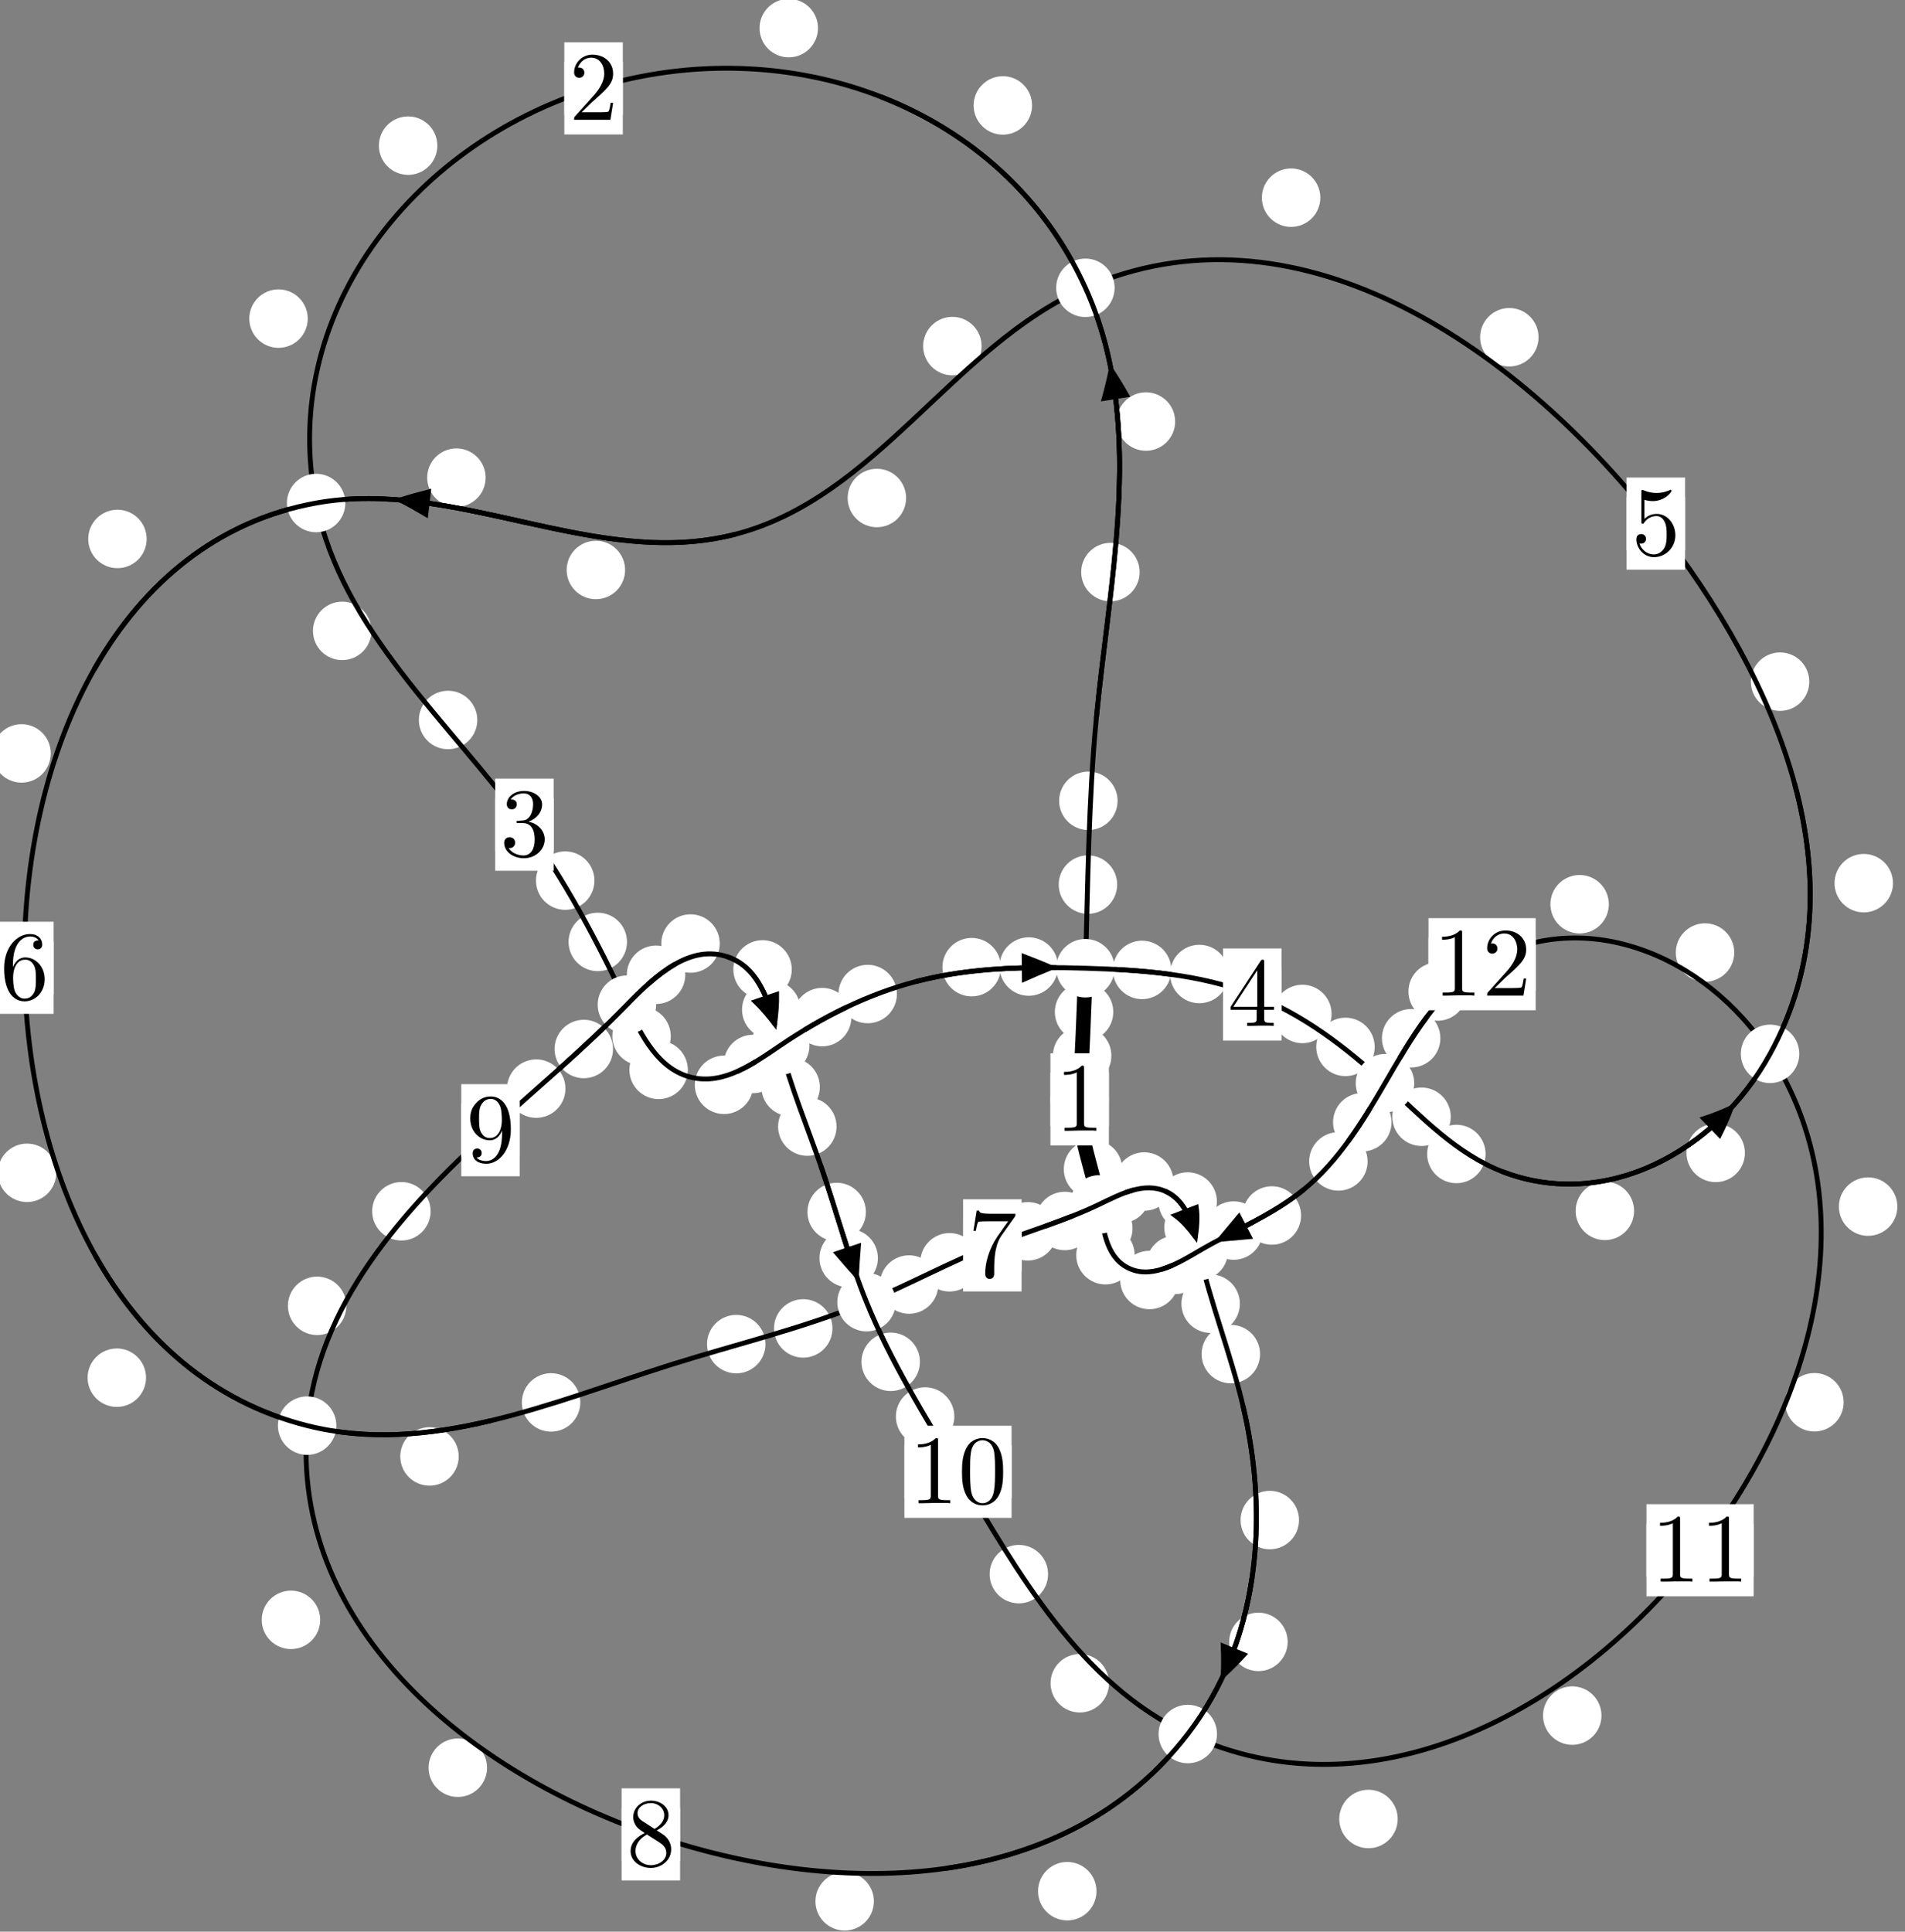 <?xml version="1.0"?>
<!-- Created by MetaPost 1.999 on 2021.07.06:0005 -->
<svg version="1.1" xmlns="http://www.w3.org/2000/svg" xmlns:xlink="http://www.w3.org/1999/xlink" width="194.818" height="197.511" viewBox="0 0 194.818 197.511">
<rect x="0" y="0" width="194.818" height="197.511" fill="#808080" stroke="none"/>
<!-- Original BoundingBox: -111.783188 -98.396805 83.034515 99.113968 -->
  <defs>
    <g transform="scale(0.01,0.01)" id="GLYPHcmr10_48">
      <path style="fill-rule: evenodd;" d="M460 -320C460 -400,455 -480,420 -554C374 -650,292 -666,250 -666C190 -666,117 -640,76 -547C44 -478,39 -400,39 -320C39 -245,43 -155,84 -79C127 2,200 22,249 22C303 22,379 1,423 -94C455 -163,460 -241,460 -320M249 -0C210 -0,151 -25,133 -121C122 -181,122 -273,122 -332C122 -396,122 -462,130 -516C149 -635,224 -644,249 -644C282 -644,348 -626,367 -527C377 -471,377 -395,377 -332C377 -257,377 -189,366 -125C351 -30,294 -0,249 -0"></path>
    </g>
    <g transform="scale(0.01,0.01)" id="GLYPHcmr10_49">
      <path style="fill-rule: evenodd;" d="M294 -640C294 -664,294 -666,271 -666C209 -602,121 -602,89 -602L89 -571C109 -571,168 -571,220 -597L220 -79C220 -43,217 -31,127 -31L95 -31L95 -0L257 -0L130 -3L217 -3L257 -3L297 -3L384 -3L419 -0L419 -31L387 -31C297 -31,294 -42,294 -79"></path>
    </g>
    <g transform="scale(0.01,0.01)" id="GLYPHcmr10_50">
      <path style="fill-rule: evenodd;" d="M127 -77L233 -180C389 -318,449 -372,449 -472C449 -586,359 -666,237 -666C124 -666,50 -574,50 -485C50 -429,100 -429,103 -429C120 -429,155 -441,155 -482C155 -508,137 -534,102 -534C94 -534,92 -534,89 -533C112 -598,166 -635,224 -635C315 -635,358 -554,358 -472C358 -392,308 -313,253 -251L61 -37C50 -26,50 -24,50 -0L421 -0L449 -174L424 -174C419 -144,412 -100,402 -85C395 -77,329 -77,307 -77"></path>
    </g>
    <g transform="scale(0.01,0.01)" id="GLYPHcmr10_51">
      <path style="fill-rule: evenodd;" d="M290 -352C372 -379,430 -449,430 -528C430 -610,342 -666,246 -666C145 -666,69 -606,69 -530C69 -497,91 -478,120 -478C151 -478,171 -500,171 -529C171 -579,124 -579,109 -579C140 -628,206 -641,242 -641C283 -641,338 -619,338 -529C338 -517,336 -459,310 -415C280 -367,246 -364,221 -363C213 -362,189 -360,182 -360C174 -359,167 -358,167 -348C167 -337,174 -337,191 -337L235 -337C317 -337,354 -269,354 -171C354 -35,285 -6,241 -6C198 -6,123 -23,88 -82C123 -77,154 -99,154 -137C154 -173,127 -193,98 -193C74 -193,42 -179,42 -135C42 -44,135 22,244 22C366 22,457 -69,457 -171C457 -253,394 -331,290 -352"></path>
    </g>
    <g transform="scale(0.01,0.01)" id="GLYPHcmr10_52">
      <path style="fill-rule: evenodd;" d="M294 -165L294 -78C294 -42,292 -31,218 -31L197 -31L197 -0L332 -0L238 -3L290 -3L332 -3L374 -3L427 -3L468 -0L468 -31L447 -31C373 -31,371 -42,371 -78L371 -165L471 -165L471 -196L371 -196L371 -651C371 -671,371 -677,355 -677C346 -677,343 -677,335 -665L28 -196L28 -165M300 -196L56 -196L300 -569"></path>
    </g>
    <g transform="scale(0.01,0.01)" id="GLYPHcmr10_53">
      <path style="fill-rule: evenodd;" d="M449 -201C449 -320,367 -420,259 -420C211 -420,168 -404,132 -369L132 -564C152 -558,185 -551,217 -551C340 -551,410 -642,410 -655C410 -661,407 -666,400 -666C399 -666,397 -666,392 -663C372 -654,323 -634,256 -634C216 -634,170 -641,123 -662C115 -665,113 -665,111 -665C101 -665,101 -657,101 -641L101 -345C101 -327,101 -319,115 -319C122 -319,124 -322,128 -328C139 -344,176 -398,257 -398C309 -398,334 -352,342 -334C358 -297,360 -258,360 -208C360 -173,360 -113,336 -71C312 -32,275 -6,229 -6C156 -6,99 -59,82 -118C85 -117,88 -116,99 -116C132 -116,149 -141,149 -165C149 -189,132 -214,99 -214C85 -214,50 -207,50 -161C50 -75,119 22,231 22C347 22,449 -74,449 -201"></path>
    </g>
    <g transform="scale(0.01,0.01)" id="GLYPHcmr10_54">
      <path style="fill-rule: evenodd;" d="M132 -328L132 -352C132 -605,256 -641,307 -641C331 -641,373 -635,395 -601C380 -601,340 -601,340 -556C340 -525,364 -510,386 -510C402 -510,432 -519,432 -558C432 -618,388 -666,305 -666C177 -666,42 -537,42 -316C42 -49,158 22,251 22C362 22,457 -72,457 -204C457 -331,368 -427,257 -427C189 -427,152 -376,132 -328M251 -6C188 -6,158 -66,152 -81C134 -128,134 -208,134 -226C134 -304,166 -404,256 -404C272 -404,318 -404,349 -342C367 -305,367 -254,367 -205C367 -157,367 -107,350 -71C320 -11,274 -6,251 -6"></path>
    </g>
    <g transform="scale(0.01,0.01)" id="GLYPHcmr10_55">
      <path style="fill-rule: evenodd;" d="M476 -609C485 -621,485 -623,485 -644L242 -644C120 -644,118 -657,114 -676L89 -676L56 -470L81 -470C84 -486,93 -549,106 -561C113 -567,191 -567,204 -567L411 -567C400 -551,321 -442,299 -409C209 -274,176 -135,176 -33C176 -23,176 22,222 22C268 22,268 -23,268 -33L268 -84C268 -139,271 -194,279 -248C283 -271,297 -357,341 -419"></path>
    </g>
    <g transform="scale(0.01,0.01)" id="GLYPHcmr10_56">
      <path style="fill-rule: evenodd;" d="M163 -457C117 -487,113 -521,113 -538C113 -599,178 -641,249 -641C322 -641,386 -589,386 -517C386 -460,347 -412,287 -377M309 -362C381 -399,430 -451,430 -517C430 -609,341 -666,250 -666C150 -666,69 -592,69 -499C69 -481,71 -436,113 -389C124 -377,161 -352,186 -335C128 -306,42 -250,42 -151C42 -45,144 22,249 22C362 22,457 -61,457 -168C457 -204,446 -249,408 -291C389 -312,373 -322,309 -362M209 -320L332 -242C360 -223,407 -193,407 -132C407 -58,332 -6,250 -6C164 -6,92 -68,92 -151C92 -209,124 -273,209 -320"></path>
    </g>
    <g transform="scale(0.01,0.01)" id="GLYPHcmr10_57">
      <path style="fill-rule: evenodd;" d="M367 -318L367 -286C367 -52,263 -6,205 -6C188 -6,134 -8,107 -42C151 -42,159 -71,159 -88C159 -119,135 -134,113 -134C97 -134,67 -125,67 -86C67 -19,121 22,206 22C335 22,457 -114,457 -329C457 -598,342 -666,253 -666C198 -666,149 -648,106 -603C65 -558,42 -516,42 -441C42 -316,130 -218,242 -218C303 -218,344 -260,367 -318M243 -241C227 -241,181 -241,150 -304C132 -341,132 -391,132 -440C132 -494,132 -541,153 -578C180 -628,218 -641,253 -641C299 -641,332 -607,349 -562C361 -530,365 -467,365 -421C365 -338,331 -241,243 -241"></path>
    </g>
  </defs>
  <path d="M113.657 107.943C113.657 107.15,113.342 106.39,112.782 105.83C112.221 105.269,111.461 104.954,110.669 104.954C109.876 104.954,109.116 105.269,108.555 105.83C107.995 106.39,107.68 107.15,107.68 107.943C107.68 108.736,107.995 109.496,108.555 110.056C109.116 110.617,109.876 110.932,110.669 110.932C111.461 110.932,112.221 110.617,112.782 110.056C113.342 109.496,113.657 108.736,113.657 107.943Z" style="fill: rgb(100%,100%,100%);stroke: none;"></path>
  <path d="M113.402 112.41C113.402 111.618,113.087 110.858,112.527 110.297C111.966 109.737,111.206 109.422,110.414 109.422C109.621 109.422,108.861 109.737,108.3 110.297C107.74 110.858,107.425 111.618,107.425 112.41C107.425 113.203,107.74 113.963,108.3 114.524C108.861 115.084,109.621 115.399,110.414 115.399C111.206 115.399,111.966 115.084,112.527 114.524C113.087 113.963,113.402 113.203,113.402 112.41Z" style="fill: rgb(100%,100%,100%);stroke: none;"></path>
  <path d="M114.249 90.448C114.249 89.656,113.934 88.895,113.373 88.335C112.813 87.774,112.053 87.459,111.26 87.459C110.467 87.459,109.707 87.774,109.147 88.335C108.586 88.895,108.271 89.656,108.271 90.448C108.271 91.241,108.586 92.001,109.147 92.562C109.707 93.122,110.467 93.437,111.26 93.437C112.053 93.437,112.813 93.122,113.373 92.562C113.934 92.001,114.249 91.241,114.249 90.448Z" style="fill: rgb(100%,100%,100%);stroke: none;"></path>
  <path d="M113.853 103.473C113.853 102.68,113.538 101.92,112.977 101.359C112.417 100.799,111.657 100.484,110.864 100.484C110.071 100.484,109.311 100.799,108.751 101.359C108.19 101.92,107.875 102.68,107.875 103.473C107.875 104.265,108.19 105.025,108.751 105.586C109.311 106.146,110.071 106.461,110.864 106.461C111.657 106.461,112.417 106.146,112.977 105.586C113.538 105.025,113.853 104.265,113.853 103.473Z" style="fill: rgb(100%,100%,100%);stroke: none;"></path>
  <path d="M116.547 58.497C116.547 57.704,116.232 56.944,115.671 56.384C115.111 55.823,114.351 55.508,113.558 55.508C112.765 55.508,112.005 55.823,111.445 56.384C110.884 56.944,110.569 57.704,110.569 58.497C110.569 59.29,110.884 60.05,111.445 60.61C112.005 61.171,112.765 61.486,113.558 61.486C114.351 61.486,115.111 61.171,115.671 60.61C116.232 60.05,116.547 59.29,116.547 58.497Z" style="fill: rgb(100%,100%,100%);stroke: none;"></path>
  <path d="M114.292 81.882C114.292 81.09,113.977 80.329,113.416 79.769C112.856 79.209,112.096 78.894,111.303 78.894C110.51 78.894,109.75 79.209,109.19 79.769C108.629 80.329,108.314 81.09,108.314 81.882C108.314 82.675,108.629 83.435,109.19 83.996C109.75 84.556,110.51 84.871,111.303 84.871C112.096 84.871,112.856 84.556,113.416 83.996C113.977 83.435,114.292 82.675,114.292 81.882Z" style="fill: rgb(100%,100%,100%);stroke: none;"></path>
  <path d="M105.547 10.781C105.547 9.988,105.232 9.228,104.671 8.668C104.111 8.107,103.351 7.792,102.558 7.792C101.765 7.792,101.005 8.107,100.445 8.668C99.884 9.228,99.569 9.988,99.569 10.781C99.569 11.574,99.884 12.334,100.445 12.894C101.005 13.455,101.765 13.77,102.558 13.77C103.351 13.77,104.111 13.455,104.671 12.894C105.232 12.334,105.547 11.574,105.547 10.781Z" style="fill: rgb(100%,100%,100%);stroke: none;"></path>
  <path d="M120.179 43.101C120.179 42.309,119.864 41.549,119.304 40.988C118.743 40.428,117.983 40.113,117.19 40.113C116.398 40.113,115.638 40.428,115.077 40.988C114.517 41.549,114.202 42.309,114.202 43.101C114.202 43.894,114.517 44.654,115.077 45.215C115.638 45.775,116.398 46.09,117.19 46.09C117.983 46.09,118.743 45.775,119.304 45.215C119.864 44.654,120.179 43.894,120.179 43.101Z" style="fill: rgb(100%,100%,100%);stroke: none;"></path>
  <path d="M44.726 14.892C44.726 14.1,44.411 13.339,43.851 12.779C43.291 12.219,42.53 11.904,41.738 11.904C40.945 11.904,40.185 12.219,39.624 12.779C39.064 13.339,38.749 14.1,38.749 14.892C38.749 15.685,39.064 16.445,39.624 17.006C40.185 17.566,40.945 17.881,41.738 17.881C42.53 17.881,43.291 17.566,43.851 17.006C44.411 16.445,44.726 15.685,44.726 14.892Z" style="fill: rgb(100%,100%,100%);stroke: none;"></path>
  <path d="M83.653 2.875C83.653 2.082,83.338 1.322,82.777 0.761C82.217 0.201,81.457 -0.114,80.664 -0.114C79.871 -0.114,79.111 0.201,78.551 0.761C77.99 1.322,77.675 2.082,77.675 2.875C77.675 3.667,77.99 4.428,78.551 4.988C79.111 5.549,79.871 5.864,80.664 5.864C81.457 5.864,82.217 5.549,82.777 4.988C83.338 4.428,83.653 3.667,83.653 2.875Z" style="fill: rgb(100%,100%,100%);stroke: none;"></path>
  <path d="M37.984 64.507C37.984 63.715,37.669 62.955,37.109 62.394C36.548 61.834,35.788 61.519,34.995 61.519C34.203 61.519,33.442 61.834,32.882 62.394C32.321 62.955,32.006 63.715,32.006 64.507C32.006 65.3,32.321 66.06,32.882 66.621C33.442 67.181,34.203 67.496,34.995 67.496C35.788 67.496,36.548 67.181,37.109 66.621C37.669 66.06,37.984 65.3,37.984 64.507Z" style="fill: rgb(100%,100%,100%);stroke: none;"></path>
  <path d="M31.471 32.578C31.471 31.785,31.156 31.025,30.596 30.465C30.035 29.904,29.275 29.589,28.483 29.589C27.69 29.589,26.93 29.904,26.369 30.465C25.809 31.025,25.494 31.785,25.494 32.578C25.494 33.371,25.809 34.131,26.369 34.691C26.93 35.252,27.69 35.567,28.483 35.567C29.275 35.567,30.035 35.252,30.596 34.691C31.156 34.131,31.471 33.371,31.471 32.578Z" style="fill: rgb(100%,100%,100%);stroke: none;"></path>
  <path d="M60.791 90.042C60.791 89.249,60.476 88.489,59.916 87.929C59.355 87.368,58.595 87.053,57.803 87.053C57.01 87.053,56.25 87.368,55.689 87.929C55.129 88.489,54.814 89.249,54.814 90.042C54.814 90.835,55.129 91.595,55.689 92.155C56.25 92.716,57.01 93.031,57.803 93.031C58.595 93.031,59.355 92.716,59.916 92.155C60.476 91.595,60.791 90.835,60.791 90.042Z" style="fill: rgb(100%,100%,100%);stroke: none;"></path>
  <path d="M48.811 73.618C48.811 72.826,48.496 72.066,47.936 71.505C47.375 70.945,46.615 70.63,45.822 70.63C45.03 70.63,44.27 70.945,43.709 71.505C43.149 72.066,42.834 72.826,42.834 73.618C42.834 74.411,43.149 75.171,43.709 75.732C44.27 76.292,45.03 76.607,45.822 76.607C46.615 76.607,47.375 76.292,47.936 75.732C48.496 75.171,48.811 74.411,48.811 73.618Z" style="fill: rgb(100%,100%,100%);stroke: none;"></path>
  <path d="M68.598 105.949C68.598 105.157,68.283 104.396,67.723 103.836C67.162 103.275,66.402 102.96,65.609 102.96C64.817 102.96,64.057 103.275,63.496 103.836C62.936 104.396,62.621 105.157,62.621 105.949C62.621 106.742,62.936 107.502,63.496 108.063C64.057 108.623,64.817 108.938,65.609 108.938C66.402 108.938,67.162 108.623,67.723 108.063C68.283 107.502,68.598 106.742,68.598 105.949Z" style="fill: rgb(100%,100%,100%);stroke: none;"></path>
  <path d="M64.122 96.31C64.122 95.518,63.807 94.757,63.247 94.197C62.686 93.637,61.926 93.322,61.133 93.322C60.341 93.322,59.581 93.637,59.02 94.197C58.46 94.757,58.145 95.518,58.145 96.31C58.145 97.103,58.46 97.863,59.02 98.424C59.581 98.984,60.341 99.299,61.133 99.299C61.926 99.299,62.686 98.984,63.247 98.424C63.807 97.863,64.122 97.103,64.122 96.31Z" style="fill: rgb(100%,100%,100%);stroke: none;"></path>
  <path d="M77.032 110.922C77.032 110.129,76.717 109.369,76.157 108.809C75.596 108.248,74.836 107.933,74.043 107.933C73.251 107.933,72.49 108.248,71.93 108.809C71.369 109.369,71.055 110.129,71.055 110.922C71.055 111.715,71.369 112.475,71.93 113.035C72.49 113.596,73.251 113.911,74.043 113.911C74.836 113.911,75.596 113.596,76.157 113.035C76.717 112.475,77.032 111.715,77.032 110.922Z" style="fill: rgb(100%,100%,100%);stroke: none;"></path>
  <path d="M70.344 109.393C70.344 108.6,70.029 107.84,69.468 107.279C68.908 106.719,68.148 106.404,67.355 106.404C66.562 106.404,65.802 106.719,65.242 107.279C64.681 107.84,64.366 108.6,64.366 109.393C64.366 110.185,64.681 110.945,65.242 111.506C65.802 112.066,66.562 112.381,67.355 112.381C68.148 112.381,68.908 112.066,69.468 111.506C70.029 110.945,70.344 110.185,70.344 109.393Z" style="fill: rgb(100%,100%,100%);stroke: none;"></path>
  <path d="M87.068 103.999C87.068 103.206,86.753 102.446,86.193 101.886C85.632 101.325,84.872 101.01,84.08 101.01C83.287 101.01,82.527 101.325,81.966 101.886C81.406 102.446,81.091 103.206,81.091 103.999C81.091 104.792,81.406 105.552,81.966 106.112C82.527 106.673,83.287 106.988,84.08 106.988C84.872 106.988,85.632 106.673,86.193 106.112C86.753 105.552,87.068 104.792,87.068 103.999Z" style="fill: rgb(100%,100%,100%);stroke: none;"></path>
  <path d="M79.997 108.791C79.997 107.998,79.682 107.238,79.122 106.677C78.561 106.117,77.801 105.802,77.008 105.802C76.216 105.802,75.455 106.117,74.895 106.677C74.335 107.238,74.02 107.998,74.02 108.791C74.02 109.583,74.335 110.343,74.895 110.904C75.455 111.464,76.216 111.779,77.008 111.779C77.801 111.779,78.561 111.464,79.122 110.904C79.682 110.343,79.997 109.583,79.997 108.791Z" style="fill: rgb(100%,100%,100%);stroke: none;"></path>
  <path d="M102.357 98.891C102.357 98.098,102.042 97.338,101.481 96.777C100.921 96.217,100.16 95.902,99.368 95.902C98.575 95.902,97.815 96.217,97.254 96.777C96.694 97.338,96.379 98.098,96.379 98.891C96.379 99.683,96.694 100.443,97.254 101.004C97.815 101.564,98.575 101.879,99.368 101.879C100.16 101.879,100.921 101.564,101.481 101.004C102.042 100.443,102.357 99.683,102.357 98.891Z" style="fill: rgb(100%,100%,100%);stroke: none;"></path>
  <path d="M91.725 101.639C91.725 100.846,91.41 100.086,90.85 99.525C90.289 98.965,89.529 98.65,88.736 98.65C87.943 98.65,87.183 98.965,86.623 99.525C86.062 100.086,85.747 100.846,85.747 101.639C85.747 102.431,86.062 103.191,86.623 103.752C87.183 104.312,87.943 104.627,88.736 104.627C89.529 104.627,90.289 104.312,90.85 103.752C91.41 103.191,91.725 102.431,91.725 101.639Z" style="fill: rgb(100%,100%,100%);stroke: none;"></path>
  <path d="M119.786 99.173C119.786 98.38,119.471 97.62,118.911 97.059C118.35 96.499,117.59 96.184,116.797 96.184C116.005 96.184,115.244 96.499,114.684 97.059C114.123 97.62,113.809 98.38,113.809 99.173C113.809 99.965,114.123 100.726,114.684 101.286C115.244 101.847,116.005 102.161,116.797 102.161C117.59 102.161,118.35 101.847,118.911 101.286C119.471 100.726,119.786 99.965,119.786 99.173Z" style="fill: rgb(100%,100%,100%);stroke: none;"></path>
  <path d="M108.197 98.827C108.197 98.035,107.882 97.275,107.321 96.714C106.761 96.154,106.001 95.839,105.208 95.839C104.415 95.839,103.655 96.154,103.095 96.714C102.534 97.275,102.219 98.035,102.219 98.827C102.219 99.62,102.534 100.38,103.095 100.941C103.655 101.501,104.415 101.816,105.208 101.816C106.001 101.816,106.761 101.501,107.321 100.941C107.882 100.38,108.197 99.62,108.197 98.827Z" style="fill: rgb(100%,100%,100%);stroke: none;"></path>
  <path d="M136.176 103.676C136.176 102.883,135.861 102.123,135.3 101.563C134.74 101.002,133.979 100.687,133.187 100.687C132.394 100.687,131.634 101.002,131.073 101.563C130.513 102.123,130.198 102.883,130.198 103.676C130.198 104.469,130.513 105.229,131.073 105.789C131.634 106.35,132.394 106.665,133.187 106.665C133.979 106.665,134.74 106.35,135.3 105.789C135.861 105.229,136.176 104.469,136.176 103.676Z" style="fill: rgb(100%,100%,100%);stroke: none;"></path>
  <path d="M125.641 99.59C125.641 98.798,125.326 98.038,124.765 97.477C124.205 96.917,123.444 96.602,122.652 96.602C121.859 96.602,121.099 96.917,120.538 97.477C119.978 98.038,119.663 98.798,119.663 99.59C119.663 100.383,119.978 101.143,120.538 101.704C121.099 102.264,121.859 102.579,122.652 102.579C123.444 102.579,124.205 102.264,124.765 101.704C125.326 101.143,125.641 100.383,125.641 99.59Z" style="fill: rgb(100%,100%,100%);stroke: none;"></path>
  <path d="M148.364 114.188C148.364 113.395,148.049 112.635,147.488 112.074C146.928 111.514,146.167 111.199,145.375 111.199C144.582 111.199,143.822 111.514,143.261 112.074C142.701 112.635,142.386 113.395,142.386 114.188C142.386 114.98,142.701 115.74,143.261 116.301C143.822 116.861,144.582 117.176,145.375 117.176C146.167 117.176,146.928 116.861,147.488 116.301C148.049 115.74,148.364 114.98,148.364 114.188Z" style="fill: rgb(100%,100%,100%);stroke: none;"></path>
  <path d="M140.586 107.045C140.586 106.253,140.271 105.493,139.71 104.932C139.15 104.372,138.39 104.057,137.597 104.057C136.804 104.057,136.044 104.372,135.484 104.932C134.923 105.493,134.608 106.253,134.608 107.045C134.608 107.838,134.923 108.598,135.484 109.159C136.044 109.719,136.804 110.034,137.597 110.034C138.39 110.034,139.15 109.719,139.71 109.159C140.271 108.598,140.586 107.838,140.586 107.045Z" style="fill: rgb(100%,100%,100%);stroke: none;"></path>
  <path d="M167.114 123.811C167.114 123.019,166.799 122.258,166.239 121.698C165.678 121.137,164.918 120.822,164.125 120.822C163.333 120.822,162.572 121.137,162.012 121.698C161.451 122.258,161.136 123.019,161.136 123.811C161.136 124.604,161.451 125.364,162.012 125.925C162.572 126.485,163.333 126.8,164.125 126.8C164.918 126.8,165.678 126.485,166.239 125.925C166.799 125.364,167.114 124.604,167.114 123.811Z" style="fill: rgb(100%,100%,100%);stroke: none;"></path>
  <path d="M151.927 117.994C151.927 117.201,151.612 116.441,151.052 115.88C150.491 115.32,149.731 115.005,148.938 115.005C148.146 115.005,147.386 115.32,146.825 115.88C146.265 116.441,145.95 117.201,145.95 117.994C145.95 118.786,146.265 119.546,146.825 120.107C147.386 120.667,148.146 120.982,148.938 120.982C149.731 120.982,150.491 120.667,151.052 120.107C151.612 119.546,151.927 118.786,151.927 117.994Z" style="fill: rgb(100%,100%,100%);stroke: none;"></path>
  <path d="M193.589 90.303C193.589 89.51,193.274 88.75,192.714 88.189C192.153 87.629,191.393 87.314,190.601 87.314C189.808 87.314,189.048 87.629,188.487 88.189C187.927 88.75,187.612 89.51,187.612 90.303C187.612 91.095,187.927 91.855,188.487 92.416C189.048 92.976,189.808 93.291,190.601 93.291C191.393 93.291,192.153 92.976,192.714 92.416C193.274 91.855,193.589 91.095,193.589 90.303Z" style="fill: rgb(100%,100%,100%);stroke: none;"></path>
  <path d="M178.446 117.884C178.446 117.091,178.131 116.331,177.571 115.77C177.01 115.21,176.25 114.895,175.458 114.895C174.665 114.895,173.905 115.21,173.344 115.77C172.784 116.331,172.469 117.091,172.469 117.884C172.469 118.676,172.784 119.436,173.344 119.997C173.905 120.557,174.665 120.872,175.458 120.872C176.25 120.872,177.01 120.557,177.571 119.997C178.131 119.436,178.446 118.676,178.446 117.884Z" style="fill: rgb(100%,100%,100%);stroke: none;"></path>
  <path d="M157.343 34.483C157.343 33.69,157.028 32.93,156.468 32.37C155.908 31.809,155.147 31.494,154.355 31.494C153.562 31.494,152.802 31.809,152.241 32.37C151.681 32.93,151.366 33.69,151.366 34.483C151.366 35.276,151.681 36.036,152.241 36.596C152.802 37.157,153.562 37.472,154.355 37.472C155.147 37.472,155.908 37.157,156.468 36.596C157.028 36.036,157.343 35.276,157.343 34.483Z" style="fill: rgb(100%,100%,100%);stroke: none;"></path>
  <path d="M185.03 69.698C185.03 68.906,184.715 68.146,184.155 67.585C183.594 67.025,182.834 66.71,182.041 66.71C181.249 66.71,180.488 67.025,179.928 67.585C179.367 68.146,179.052 68.906,179.052 69.698C179.052 70.491,179.367 71.251,179.928 71.812C180.488 72.372,181.249 72.687,182.041 72.687C182.834 72.687,183.594 72.372,184.155 71.812C184.715 71.251,185.03 70.491,185.03 69.698Z" style="fill: rgb(100%,100%,100%);stroke: none;"></path>
  <path d="M100.385 35.387C100.385 34.595,100.07 33.834,99.51 33.274C98.949 32.713,98.189 32.398,97.396 32.398C96.604 32.398,95.843 32.713,95.283 33.274C94.723 33.834,94.408 34.595,94.408 35.387C94.408 36.18,94.723 36.94,95.283 37.501C95.843 38.061,96.604 38.376,97.396 38.376C98.189 38.376,98.949 38.061,99.51 37.501C100.07 36.94,100.385 36.18,100.385 35.387Z" style="fill: rgb(100%,100%,100%);stroke: none;"></path>
  <path d="M135.025 20.213C135.025 19.42,134.71 18.66,134.149 18.099C133.589 17.539,132.829 17.224,132.036 17.224C131.243 17.224,130.483 17.539,129.923 18.099C129.362 18.66,129.047 19.42,129.047 20.213C129.047 21.005,129.362 21.766,129.923 22.326C130.483 22.887,131.243 23.201,132.036 23.201C132.829 23.201,133.589 22.887,134.149 22.326C134.71 21.766,135.025 21.005,135.025 20.213Z" style="fill: rgb(100%,100%,100%);stroke: none;"></path>
  <path d="M63.927 58.28C63.927 57.487,63.612 56.727,63.052 56.166C62.491 55.606,61.731 55.291,60.938 55.291C60.146 55.291,59.385 55.606,58.825 56.166C58.265 56.727,57.95 57.487,57.95 58.28C57.95 59.072,58.265 59.833,58.825 60.393C59.385 60.954,60.146 61.268,60.938 61.268C61.731 61.268,62.491 60.954,63.052 60.393C63.612 59.833,63.927 59.072,63.927 58.28Z" style="fill: rgb(100%,100%,100%);stroke: none;"></path>
  <path d="M92.664 50.92C92.664 50.128,92.349 49.367,91.789 48.807C91.228 48.247,90.468 47.932,89.676 47.932C88.883 47.932,88.123 48.247,87.562 48.807C87.002 49.367,86.687 50.128,86.687 50.92C86.687 51.713,87.002 52.473,87.562 53.034C88.123 53.594,88.883 53.909,89.676 53.909C90.468 53.909,91.228 53.594,91.789 53.034C92.349 52.473,92.664 51.713,92.664 50.92Z" style="fill: rgb(100%,100%,100%);stroke: none;"></path>
  <path d="M14.999 55.108C14.999 54.315,14.684 53.555,14.124 52.994C13.563 52.434,12.803 52.119,12.01 52.119C11.218 52.119,10.457 52.434,9.897 52.994C9.337 53.555,9.022 54.315,9.022 55.108C9.022 55.9,9.337 56.661,9.897 57.221C10.457 57.782,11.218 58.096,12.01 58.096C12.803 58.096,13.563 57.782,14.124 57.221C14.684 56.661,14.999 55.9,14.999 55.108Z" style="fill: rgb(100%,100%,100%);stroke: none;"></path>
  <path d="M49.665 48.84C49.665 48.047,49.35 47.287,48.79 46.726C48.229 46.166,47.469 45.851,46.677 45.851C45.884 45.851,45.124 46.166,44.563 46.726C44.003 47.287,43.688 48.047,43.688 48.84C43.688 49.632,44.003 50.393,44.563 50.953C45.124 51.514,45.884 51.829,46.677 51.829C47.469 51.829,48.229 51.514,48.79 50.953C49.35 50.393,49.665 49.632,49.665 48.84Z" style="fill: rgb(100%,100%,100%);stroke: none;"></path>
  <path d="M5.753 119.92C5.753 119.127,5.438 118.367,4.878 117.807C4.317 117.246,3.557 116.931,2.764 116.931C1.972 116.931,1.212 117.246,0.651 117.807C0.091 118.367,-0.224 119.127,-0.224 119.92C-0.224 120.713,0.091 121.473,0.651 122.033C1.212 122.594,1.972 122.909,2.764 122.909C3.557 122.909,4.317 122.594,4.878 122.033C5.438 121.473,5.753 120.713,5.753 119.92Z" style="fill: rgb(100%,100%,100%);stroke: none;"></path>
  <path d="M5.194 77.036C5.194 76.243,4.879 75.483,4.319 74.923C3.758 74.362,2.998 74.047,2.206 74.047C1.413 74.047,0.653 74.362,0.092 74.923C-0.468 75.483,-0.783 76.243,-0.783 77.036C-0.783 77.829,-0.468 78.589,0.092 79.149C0.653 79.71,1.413 80.025,2.206 80.025C2.998 80.025,3.758 79.71,4.319 79.149C4.879 78.589,5.194 77.829,5.194 77.036Z" style="fill: rgb(100%,100%,100%);stroke: none;"></path>
  <path d="M46.911 148.92C46.911 148.128,46.596 147.367,46.036 146.807C45.475 146.246,44.715 145.932,43.923 145.932C43.13 145.932,42.37 146.246,41.809 146.807C41.249 147.367,40.934 148.128,40.934 148.92C40.934 149.713,41.249 150.473,41.809 151.034C42.37 151.594,43.13 151.909,43.923 151.909C44.715 151.909,45.475 151.594,46.036 151.034C46.596 150.473,46.911 149.713,46.911 148.92Z" style="fill: rgb(100%,100%,100%);stroke: none;"></path>
  <path d="M14.935 140.868C14.935 140.076,14.62 139.316,14.06 138.755C13.499 138.195,12.739 137.88,11.946 137.88C11.154 137.88,10.394 138.195,9.833 138.755C9.273 139.316,8.958 140.076,8.958 140.868C8.958 141.661,9.273 142.421,9.833 142.982C10.394 143.542,11.154 143.857,11.946 143.857C12.739 143.857,13.499 143.542,14.06 142.982C14.62 142.421,14.935 141.661,14.935 140.868Z" style="fill: rgb(100%,100%,100%);stroke: none;"></path>
  <path d="M78.283 137.435C78.283 136.643,77.968 135.882,77.407 135.322C76.847 134.761,76.087 134.447,75.294 134.447C74.501 134.447,73.741 134.761,73.181 135.322C72.62 135.882,72.305 136.643,72.305 137.435C72.305 138.228,72.62 138.988,73.181 139.549C73.741 140.109,74.501 140.424,75.294 140.424C76.087 140.424,76.847 140.109,77.407 139.549C77.968 138.988,78.283 138.228,78.283 137.435Z" style="fill: rgb(100%,100%,100%);stroke: none;"></path>
  <path d="M59.347 143.396C59.347 142.604,59.032 141.844,58.471 141.283C57.911 140.723,57.151 140.408,56.358 140.408C55.565 140.408,54.805 140.723,54.245 141.283C53.684 141.844,53.369 142.604,53.369 143.396C53.369 144.189,53.684 144.949,54.245 145.51C54.805 146.07,55.565 146.385,56.358 146.385C57.151 146.385,57.911 146.07,58.471 145.51C59.032 144.949,59.347 144.189,59.347 143.396Z" style="fill: rgb(100%,100%,100%);stroke: none;"></path>
  <path d="M95.954 131.342C95.954 130.55,95.639 129.789,95.079 129.229C94.518 128.668,93.758 128.353,92.966 128.353C92.173 128.353,91.413 128.668,90.852 129.229C90.292 129.789,89.977 130.55,89.977 131.342C89.977 132.135,90.292 132.895,90.852 133.456C91.413 134.016,92.173 134.331,92.966 134.331C93.758 134.331,94.518 134.016,95.079 133.456C95.639 132.895,95.954 132.135,95.954 131.342Z" style="fill: rgb(100%,100%,100%);stroke: none;"></path>
  <path d="M85.132 135.829C85.132 135.036,84.817 134.276,84.257 133.716C83.696 133.155,82.936 132.84,82.143 132.84C81.351 132.84,80.59 133.155,80.03 133.716C79.469 134.276,79.155 135.036,79.155 135.829C79.155 136.622,79.469 137.382,80.03 137.942C80.59 138.503,81.351 138.818,82.143 138.818C82.936 138.818,83.696 138.503,84.257 137.942C84.817 137.382,85.132 136.622,85.132 135.829Z" style="fill: rgb(100%,100%,100%);stroke: none;"></path>
  <path d="M108.101 125.901C108.101 125.108,107.786 124.348,107.225 123.788C106.665 123.227,105.905 122.912,105.112 122.912C104.319 122.912,103.559 123.227,102.999 123.788C102.438 124.348,102.123 125.108,102.123 125.901C102.123 126.694,102.438 127.454,102.999 128.014C103.559 128.575,104.319 128.89,105.112 128.89C105.905 128.89,106.665 128.575,107.225 128.014C107.786 127.454,108.101 126.694,108.101 125.901Z" style="fill: rgb(100%,100%,100%);stroke: none;"></path>
  <path d="M100.094 129.068C100.094 128.275,99.78 127.515,99.219 126.955C98.659 126.394,97.898 126.079,97.106 126.079C96.313 126.079,95.553 126.394,94.992 126.955C94.432 127.515,94.117 128.275,94.117 129.068C94.117 129.861,94.432 130.621,94.992 131.181C95.553 131.742,96.313 132.057,97.106 132.057C97.898 132.057,98.659 131.742,99.219 131.181C99.78 130.621,100.094 129.861,100.094 129.068Z" style="fill: rgb(100%,100%,100%);stroke: none;"></path>
  <path d="M117.614 122.081C117.614 121.288,117.299 120.528,116.739 119.967C116.178 119.407,115.418 119.092,114.625 119.092C113.833 119.092,113.072 119.407,112.512 119.967C111.951 120.528,111.636 121.288,111.636 122.081C111.636 122.873,111.951 123.634,112.512 124.194C113.072 124.754,113.833 125.069,114.625 125.069C115.418 125.069,116.178 124.754,116.739 124.194C117.299 123.634,117.614 122.873,117.614 122.081Z" style="fill: rgb(100%,100%,100%);stroke: none;"></path>
  <path d="M111.879 124.844C111.879 124.051,111.564 123.291,111.004 122.731C110.443 122.17,109.683 121.855,108.89 121.855C108.098 121.855,107.338 122.17,106.777 122.731C106.217 123.291,105.902 124.051,105.902 124.844C105.902 125.637,106.217 126.397,106.777 126.957C107.338 127.518,108.098 127.833,108.89 127.833C109.683 127.833,110.443 127.518,111.004 126.957C111.564 126.397,111.879 125.637,111.879 124.844Z" style="fill: rgb(100%,100%,100%);stroke: none;"></path>
  <path d="M124.449 122.856C124.449 122.063,124.134 121.303,123.573 120.742C123.013 120.182,122.253 119.867,121.46 119.867C120.667 119.867,119.907 120.182,119.347 120.742C118.786 121.303,118.471 122.063,118.471 122.856C118.471 123.648,118.786 124.409,119.347 124.969C119.907 125.529,120.667 125.844,121.46 125.844C122.253 125.844,123.013 125.529,123.573 124.969C124.134 124.409,124.449 123.648,124.449 122.856Z" style="fill: rgb(100%,100%,100%);stroke: none;"></path>
  <path d="M120.003 120.811C120.003 120.018,119.688 119.258,119.127 118.698C118.567 118.137,117.807 117.822,117.014 117.822C116.221 117.822,115.461 118.137,114.901 118.698C114.34 119.258,114.025 120.018,114.025 120.811C114.025 121.604,114.34 122.364,114.901 122.924C115.461 123.485,116.221 123.8,117.014 123.8C117.807 123.8,118.567 123.485,119.127 122.924C119.688 122.364,120.003 121.604,120.003 120.811Z" style="fill: rgb(100%,100%,100%);stroke: none;"></path>
  <path d="M126.798 133.304C126.798 132.511,126.483 131.751,125.923 131.19C125.362 130.63,124.602 130.315,123.809 130.315C123.017 130.315,122.257 130.63,121.696 131.19C121.136 131.751,120.821 132.511,120.821 133.304C120.821 134.096,121.136 134.856,121.696 135.417C122.257 135.977,123.017 136.292,123.809 136.292C124.602 136.292,125.362 135.977,125.923 135.417C126.483 134.856,126.798 134.096,126.798 133.304Z" style="fill: rgb(100%,100%,100%);stroke: none;"></path>
  <path d="M125.045 125.505C125.045 124.712,124.73 123.952,124.169 123.392C123.609 122.831,122.849 122.516,122.056 122.516C121.263 122.516,120.503 122.831,119.943 123.392C119.382 123.952,119.067 124.712,119.067 125.505C119.067 126.298,119.382 127.058,119.943 127.618C120.503 128.179,121.263 128.494,122.056 128.494C122.849 128.494,123.609 128.179,124.169 127.618C124.73 127.058,125.045 126.298,125.045 125.505Z" style="fill: rgb(100%,100%,100%);stroke: none;"></path>
  <path d="M132.847 155.426C132.847 154.633,132.533 153.873,131.972 153.313C131.412 152.752,130.651 152.437,129.859 152.437C129.066 152.437,128.306 152.752,127.745 153.313C127.185 153.873,126.87 154.633,126.87 155.426C126.87 156.219,127.185 156.979,127.745 157.539C128.306 158.1,129.066 158.415,129.859 158.415C130.651 158.415,131.412 158.1,131.972 157.539C132.533 156.979,132.847 156.219,132.847 155.426Z" style="fill: rgb(100%,100%,100%);stroke: none;"></path>
  <path d="M128.861 138.454C128.861 137.661,128.546 136.901,127.986 136.34C127.425 135.78,126.665 135.465,125.873 135.465C125.08 135.465,124.32 135.78,123.759 136.34C123.199 136.901,122.884 137.661,122.884 138.454C122.884 139.246,123.199 140.007,123.759 140.567C124.32 141.128,125.08 141.443,125.873 141.443C126.665 141.443,127.425 141.128,127.986 140.567C128.546 140.007,128.861 139.246,128.861 138.454Z" style="fill: rgb(100%,100%,100%);stroke: none;"></path>
  <path d="M112.133 193.373C112.133 192.58,111.819 191.82,111.258 191.26C110.698 190.699,109.937 190.384,109.145 190.384C108.352 190.384,107.592 190.699,107.031 191.26C106.471 191.82,106.156 192.58,106.156 193.373C106.156 194.166,106.471 194.926,107.031 195.486C107.592 196.047,108.352 196.362,109.145 196.362C109.937 196.362,110.698 196.047,111.258 195.486C111.819 194.926,112.133 194.166,112.133 193.373Z" style="fill: rgb(100%,100%,100%);stroke: none;"></path>
  <path d="M131.686 167.881C131.686 167.088,131.371 166.328,130.81 165.768C130.25 165.207,129.49 164.892,128.697 164.892C127.904 164.892,127.144 165.207,126.584 165.768C126.023 166.328,125.708 167.088,125.708 167.881C125.708 168.674,126.023 169.434,126.584 169.994C127.144 170.555,127.904 170.87,128.697 170.87C129.49 170.87,130.25 170.555,130.81 169.994C131.371 169.434,131.686 168.674,131.686 167.881Z" style="fill: rgb(100%,100%,100%);stroke: none;"></path>
  <path d="M49.809 180.749C49.809 179.956,49.494 179.196,48.933 178.636C48.373 178.075,47.612 177.76,46.82 177.76C46.027 177.76,45.267 178.075,44.706 178.636C44.146 179.196,43.831 179.956,43.831 180.749C43.831 181.542,44.146 182.302,44.706 182.862C45.267 183.423,46.027 183.738,46.82 183.738C47.612 183.738,48.373 183.423,48.933 182.862C49.494 182.302,49.809 181.542,49.809 180.749Z" style="fill: rgb(100%,100%,100%);stroke: none;"></path>
  <path d="M89.369 194.408C89.369 193.615,89.054 192.855,88.494 192.295C87.933 191.734,87.173 191.419,86.38 191.419C85.588 191.419,84.828 191.734,84.267 192.295C83.707 192.855,83.392 193.615,83.392 194.408C83.392 195.201,83.707 195.961,84.267 196.521C84.828 197.082,85.588 197.397,86.38 197.397C87.173 197.397,87.933 197.082,88.494 196.521C89.054 195.961,89.369 195.201,89.369 194.408Z" style="fill: rgb(100%,100%,100%);stroke: none;"></path>
  <path d="M35.42 133.52C35.42 132.727,35.105 131.967,34.545 131.406C33.984 130.846,33.224 130.531,32.432 130.531C31.639 130.531,30.879 130.846,30.318 131.406C29.758 131.967,29.443 132.727,29.443 133.52C29.443 134.312,29.758 135.073,30.318 135.633C30.879 136.193,31.639 136.508,32.432 136.508C33.224 136.508,33.984 136.193,34.545 135.633C35.105 135.073,35.42 134.312,35.42 133.52Z" style="fill: rgb(100%,100%,100%);stroke: none;"></path>
  <path d="M32.745 165.629C32.745 164.837,32.43 164.076,31.87 163.516C31.309 162.956,30.549 162.641,29.757 162.641C28.964 162.641,28.204 162.956,27.643 163.516C27.083 164.076,26.768 164.837,26.768 165.629C26.768 166.422,27.083 167.182,27.643 167.743C28.204 168.303,28.964 168.618,29.757 168.618C30.549 168.618,31.309 168.303,31.87 167.743C32.43 167.182,32.745 166.422,32.745 165.629Z" style="fill: rgb(100%,100%,100%);stroke: none;"></path>
  <path d="M57.827 111.311C57.827 110.518,57.512 109.758,56.952 109.197C56.391 108.637,55.631 108.322,54.839 108.322C54.046 108.322,53.286 108.637,52.725 109.197C52.165 109.758,51.85 110.518,51.85 111.311C51.85 112.103,52.165 112.863,52.725 113.424C53.286 113.984,54.046 114.299,54.839 114.299C55.631 114.299,56.391 113.984,56.952 113.424C57.512 112.863,57.827 112.103,57.827 111.311Z" style="fill: rgb(100%,100%,100%);stroke: none;"></path>
  <path d="M44.038 123.852C44.038 123.059,43.723 122.299,43.163 121.739C42.602 121.178,41.842 120.863,41.05 120.863C40.257 120.863,39.497 121.178,38.936 121.739C38.376 122.299,38.061 123.059,38.061 123.852C38.061 124.645,38.376 125.405,38.936 125.965C39.497 126.526,40.257 126.841,41.05 126.841C41.842 126.841,42.602 126.526,43.163 125.965C43.723 125.405,44.038 124.645,44.038 123.852Z" style="fill: rgb(100%,100%,100%);stroke: none;"></path>
  <path d="M70.082 99.67C70.082 98.877,69.767 98.117,69.206 97.556C68.646 96.996,67.886 96.681,67.093 96.681C66.3 96.681,65.54 96.996,64.98 97.556C64.419 98.117,64.104 98.877,64.104 99.67C64.104 100.462,64.419 101.222,64.98 101.783C65.54 102.343,66.3 102.658,67.093 102.658C67.886 102.658,68.646 102.343,69.206 101.783C69.767 101.222,70.082 100.462,70.082 99.67Z" style="fill: rgb(100%,100%,100%);stroke: none;"></path>
  <path d="M62.692 107.259C62.692 106.466,62.378 105.706,61.817 105.145C61.257 104.585,60.496 104.27,59.704 104.27C58.911 104.27,58.151 104.585,57.59 105.145C57.03 105.706,56.715 106.466,56.715 107.259C56.715 108.051,57.03 108.811,57.59 109.372C58.151 109.932,58.911 110.247,59.704 110.247C60.496 110.247,61.257 109.932,61.817 109.372C62.378 108.811,62.692 108.051,62.692 107.259Z" style="fill: rgb(100%,100%,100%);stroke: none;"></path>
  <path d="M80.973 99.122C80.973 98.33,80.658 97.569,80.097 97.009C79.537 96.448,78.777 96.133,77.984 96.133C77.191 96.133,76.431 96.448,75.871 97.009C75.31 97.569,74.995 98.33,74.995 99.122C74.995 99.915,75.31 100.675,75.871 101.236C76.431 101.796,77.191 102.111,77.984 102.111C78.777 102.111,79.537 101.796,80.097 101.236C80.658 100.675,80.973 99.915,80.973 99.122Z" style="fill: rgb(100%,100%,100%);stroke: none;"></path>
  <path d="M73.606 96.476C73.606 95.683,73.291 94.923,72.731 94.362C72.17 93.802,71.41 93.487,70.617 93.487C69.825 93.487,69.065 93.802,68.504 94.362C67.944 94.923,67.629 95.683,67.629 96.476C67.629 97.268,67.944 98.028,68.504 98.589C69.065 99.149,69.825 99.464,70.617 99.464C71.41 99.464,72.17 99.149,72.731 98.589C73.291 98.028,73.606 97.268,73.606 96.476Z" style="fill: rgb(100%,100%,100%);stroke: none;"></path>
  <path d="M83.843 111.149C83.843 110.356,83.528 109.596,82.968 109.036C82.407 108.475,81.647 108.16,80.855 108.16C80.062 108.16,79.302 108.475,78.741 109.036C78.181 109.596,77.866 110.356,77.866 111.149C77.866 111.942,78.181 112.702,78.741 113.262C79.302 113.823,80.062 114.138,80.855 114.138C81.647 114.138,82.407 113.823,82.968 113.262C83.528 112.702,83.843 111.942,83.843 111.149Z" style="fill: rgb(100%,100%,100%);stroke: none;"></path>
  <path d="M81.863 103.237C81.863 102.445,81.548 101.684,80.988 101.124C80.427 100.564,79.667 100.249,78.874 100.249C78.082 100.249,77.322 100.564,76.761 101.124C76.201 101.684,75.886 102.445,75.886 103.237C75.886 104.03,76.201 104.79,76.761 105.351C77.322 105.911,78.082 106.226,78.874 106.226C79.667 106.226,80.427 105.911,80.988 105.351C81.548 104.79,81.863 104.03,81.863 103.237Z" style="fill: rgb(100%,100%,100%);stroke: none;"></path>
  <path d="M88.553 123.925C88.553 123.132,88.238 122.372,87.677 121.812C87.117 121.251,86.357 120.936,85.564 120.936C84.771 120.936,84.011 121.251,83.451 121.812C82.89 122.372,82.575 123.132,82.575 123.925C82.575 124.718,82.89 125.478,83.451 126.038C84.011 126.599,84.771 126.914,85.564 126.914C86.357 126.914,87.117 126.599,87.677 126.038C88.238 125.478,88.553 124.718,88.553 123.925Z" style="fill: rgb(100%,100%,100%);stroke: none;"></path>
  <path d="M85.552 115.193C85.552 114.401,85.237 113.641,84.676 113.08C84.116 112.52,83.356 112.205,82.563 112.205C81.77 112.205,81.01 112.52,80.45 113.08C79.889 113.641,79.574 114.401,79.574 115.193C79.574 115.986,79.889 116.746,80.45 117.307C81.01 117.867,81.77 118.182,82.563 118.182C83.356 118.182,84.116 117.867,84.676 117.307C85.237 116.746,85.552 115.986,85.552 115.193Z" style="fill: rgb(100%,100%,100%);stroke: none;"></path>
  <path d="M94.079 139.245C94.079 138.452,93.764 137.692,93.203 137.131C92.643 136.571,91.883 136.256,91.09 136.256C90.297 136.256,89.537 136.571,88.977 137.131C88.416 137.692,88.101 138.452,88.101 139.245C88.101 140.037,88.416 140.798,88.977 141.358C89.537 141.919,90.297 142.233,91.09 142.233C91.883 142.233,92.643 141.919,93.203 141.358C93.764 140.798,94.079 140.037,94.079 139.245Z" style="fill: rgb(100%,100%,100%);stroke: none;"></path>
  <path d="M89.78 128.641C89.78 127.848,89.465 127.088,88.905 126.528C88.344 125.967,87.584 125.652,86.792 125.652C85.999 125.652,85.239 125.967,84.678 126.528C84.118 127.088,83.803 127.848,83.803 128.641C83.803 129.434,84.118 130.194,84.678 130.754C85.239 131.315,85.999 131.63,86.792 131.63C87.584 131.63,88.344 131.315,88.905 130.754C89.465 130.194,89.78 129.434,89.78 128.641Z" style="fill: rgb(100%,100%,100%);stroke: none;"></path>
  <path d="M107.183 160.955C107.183 160.162,106.868 159.402,106.308 158.842C105.747 158.281,104.987 157.966,104.195 157.966C103.402 157.966,102.642 158.281,102.081 158.842C101.521 159.402,101.206 160.162,101.206 160.955C101.206 161.748,101.521 162.508,102.081 163.068C102.642 163.629,103.402 163.944,104.195 163.944C104.987 163.944,105.747 163.629,106.308 163.068C106.868 162.508,107.183 161.748,107.183 160.955Z" style="fill: rgb(100%,100%,100%);stroke: none;"></path>
  <path d="M97.596 144.837C97.596 144.044,97.281 143.284,96.72 142.724C96.16 142.163,95.4 141.848,94.607 141.848C93.814 141.848,93.054 142.163,92.494 142.724C91.933 143.284,91.618 144.044,91.618 144.837C91.618 145.63,91.933 146.39,92.494 146.95C93.054 147.511,93.814 147.826,94.607 147.826C95.4 147.826,96.16 147.511,96.72 146.95C97.281 146.39,97.596 145.63,97.596 144.837Z" style="fill: rgb(100%,100%,100%);stroke: none;"></path>
  <path d="M142.938 185.99C142.938 185.198,142.623 184.438,142.063 183.877C141.502 183.317,140.742 183.002,139.95 183.002C139.157 183.002,138.397 183.317,137.836 183.877C137.276 184.438,136.961 185.198,136.961 185.99C136.961 186.783,137.276 187.543,137.836 188.104C138.397 188.664,139.157 188.979,139.95 188.979C140.742 188.979,141.502 188.664,142.063 188.104C142.623 187.543,142.938 186.783,142.938 185.99Z" style="fill: rgb(100%,100%,100%);stroke: none;"></path>
  <path d="M113.415 172.11C113.415 171.318,113.1 170.557,112.539 169.997C111.979 169.436,111.219 169.122,110.426 169.122C109.633 169.122,108.873 169.436,108.313 169.997C107.752 170.557,107.437 171.318,107.437 172.11C107.437 172.903,107.752 173.663,108.313 174.224C108.873 174.784,109.633 175.099,110.426 175.099C111.219 175.099,111.979 174.784,112.539 174.224C113.1 173.663,113.415 172.903,113.415 172.11Z" style="fill: rgb(100%,100%,100%);stroke: none;"></path>
  <path d="M188.542 143.381C188.542 142.588,188.228 141.828,187.667 141.267C187.107 140.707,186.346 140.392,185.554 140.392C184.761 140.392,184.001 140.707,183.44 141.267C182.88 141.828,182.565 142.588,182.565 143.381C182.565 144.173,182.88 144.933,183.44 145.494C184.001 146.054,184.761 146.369,185.554 146.369C186.346 146.369,187.107 146.054,187.667 145.494C188.228 144.933,188.542 144.173,188.542 143.381Z" style="fill: rgb(100%,100%,100%);stroke: none;"></path>
  <path d="M163.778 175.417C163.778 174.624,163.463 173.864,162.903 173.304C162.342 172.743,161.582 172.428,160.789 172.428C159.997 172.428,159.237 172.743,158.676 173.304C158.116 173.864,157.801 174.624,157.801 175.417C157.801 176.21,158.116 176.97,158.676 177.53C159.237 178.091,159.997 178.406,160.789 178.406C161.582 178.406,162.342 178.091,162.903 177.53C163.463 176.97,163.778 176.21,163.778 175.417Z" style="fill: rgb(100%,100%,100%);stroke: none;"></path>
  <path d="M177.357 97.395C177.357 96.603,177.042 95.842,176.482 95.282C175.921 94.721,175.161 94.407,174.368 94.407C173.576 94.407,172.815 94.721,172.255 95.282C171.695 95.842,171.38 96.603,171.38 97.395C171.38 98.188,171.695 98.948,172.255 99.509C172.815 100.069,173.576 100.384,174.368 100.384C175.161 100.384,175.921 100.069,176.482 99.509C177.042 98.948,177.357 98.188,177.357 97.395Z" style="fill: rgb(100%,100%,100%);stroke: none;"></path>
  <path d="M194.035 123.375C194.035 122.583,193.72 121.823,193.159 121.262C192.599 120.702,191.838 120.387,191.046 120.387C190.253 120.387,189.493 120.702,188.932 121.262C188.372 121.823,188.057 122.583,188.057 123.375C188.057 124.168,188.372 124.928,188.932 125.489C189.493 126.049,190.253 126.364,191.046 126.364C191.838 126.364,192.599 126.049,193.159 125.489C193.72 124.928,194.035 124.168,194.035 123.375Z" style="fill: rgb(100%,100%,100%);stroke: none;"></path>
  <path d="M150.014 101.381C150.014 100.589,149.699 99.829,149.138 99.268C148.578 98.708,147.818 98.393,147.025 98.393C146.232 98.393,145.472 98.708,144.912 99.268C144.351 99.829,144.036 100.589,144.036 101.381C144.036 102.174,144.351 102.934,144.912 103.495C145.472 104.055,146.232 104.37,147.025 104.37C147.818 104.37,148.578 104.055,149.138 103.495C149.699 102.934,150.014 102.174,150.014 101.381Z" style="fill: rgb(100%,100%,100%);stroke: none;"></path>
  <path d="M164.532 92.457C164.532 91.664,164.217 90.904,163.656 90.343C163.096 89.783,162.335 89.468,161.543 89.468C160.75 89.468,159.99 89.783,159.429 90.343C158.869 90.904,158.554 91.664,158.554 92.457C158.554 93.249,158.869 94.01,159.429 94.57C159.99 95.13,160.75 95.445,161.543 95.445C162.335 95.445,163.096 95.13,163.656 94.57C164.217 94.01,164.532 93.249,164.532 92.457Z" style="fill: rgb(100%,100%,100%);stroke: none;"></path>
  <path d="M142.304 114.749C142.304 113.956,141.989 113.196,141.429 112.636C140.868 112.075,140.108 111.76,139.315 111.76C138.523 111.76,137.762 112.075,137.202 112.636C136.642 113.196,136.327 113.956,136.327 114.749C136.327 115.542,136.642 116.302,137.202 116.862C137.762 117.423,138.523 117.738,139.315 117.738C140.108 117.738,140.868 117.423,141.429 116.862C141.989 116.302,142.304 115.542,142.304 114.749Z" style="fill: rgb(100%,100%,100%);stroke: none;"></path>
  <path d="M147.302 106.16C147.302 105.367,146.988 104.607,146.427 104.046C145.867 103.486,145.106 103.171,144.314 103.171C143.521 103.171,142.761 103.486,142.2 104.046C141.64 104.607,141.325 105.367,141.325 106.16C141.325 106.952,141.64 107.713,142.2 108.273C142.761 108.833,143.521 109.148,144.314 109.148C145.106 109.148,145.867 108.833,146.427 108.273C146.988 107.713,147.302 106.952,147.302 106.16Z" style="fill: rgb(100%,100%,100%);stroke: none;"></path>
  <path d="M133.058 124.283C133.058 123.49,132.743 122.73,132.183 122.17C131.622 121.609,130.862 121.294,130.069 121.294C129.277 121.294,128.517 121.609,127.956 122.17C127.396 122.73,127.081 123.49,127.081 124.283C127.081 125.076,127.396 125.836,127.956 126.396C128.517 126.957,129.277 127.272,130.069 127.272C130.862 127.272,131.622 126.957,132.183 126.396C132.743 125.836,133.058 125.076,133.058 124.283Z" style="fill: rgb(100%,100%,100%);stroke: none;"></path>
  <path d="M139.862 118.753C139.862 117.96,139.547 117.2,138.986 116.639C138.426 116.079,137.666 115.764,136.873 115.764C136.08 115.764,135.32 116.079,134.76 116.639C134.199 117.2,133.884 117.96,133.884 118.753C133.884 119.546,134.199 120.306,134.76 120.866C135.32 121.427,136.08 121.742,136.873 121.742C137.666 121.742,138.426 121.427,138.986 120.866C139.547 120.306,139.862 119.546,139.862 118.753Z" style="fill: rgb(100%,100%,100%);stroke: none;"></path>
  <path d="M123.204 129.329C123.204 128.536,122.889 127.776,122.329 127.215C121.768 126.655,121.008 126.34,120.215 126.34C119.423 126.34,118.662 126.655,118.102 127.215C117.541 127.776,117.227 128.536,117.227 129.329C117.227 130.121,117.541 130.882,118.102 131.442C118.662 132.003,119.423 132.317,120.215 132.317C121.008 132.317,121.768 132.003,122.329 131.442C122.889 130.882,123.204 130.121,123.204 129.329Z" style="fill: rgb(100%,100%,100%);stroke: none;"></path>
  <path d="M129.151 125.823C129.151 125.03,128.836 124.27,128.275 123.71C127.715 123.149,126.955 122.834,126.162 122.834C125.369 122.834,124.609 123.149,124.049 123.71C123.488 124.27,123.173 125.03,123.173 125.823C123.173 126.616,123.488 127.376,124.049 127.936C124.609 128.497,125.369 128.812,126.162 128.812C126.955 128.812,127.715 128.497,128.275 127.936C128.836 127.376,129.151 126.616,129.151 125.823Z" style="fill: rgb(100%,100%,100%);stroke: none;"></path>
  <path d="M116.041 128.342C116.041 127.549,115.727 126.789,115.166 126.229C114.606 125.668,113.845 125.353,113.053 125.353C112.26 125.353,111.5 125.668,110.939 126.229C110.379 126.789,110.064 127.549,110.064 128.342C110.064 129.135,110.379 129.895,110.939 130.455C111.5 131.016,112.26 131.331,113.053 131.331C113.845 131.331,114.606 131.016,115.166 130.455C115.727 129.895,116.041 129.135,116.041 128.342Z" style="fill: rgb(100%,100%,100%);stroke: none;"></path>
  <path d="M120.538 130.878C120.538 130.086,120.223 129.325,119.662 128.765C119.102 128.204,118.342 127.89,117.549 127.89C116.756 127.89,115.996 128.204,115.436 128.765C114.875 129.325,114.56 130.086,114.56 130.878C114.56 131.671,114.875 132.431,115.436 132.992C115.996 133.552,116.756 133.867,117.549 133.867C118.342 133.867,119.102 133.552,119.662 132.992C120.223 132.431,120.538 131.671,120.538 130.878Z" style="fill: rgb(100%,100%,100%);stroke: none;"></path>
  <path d="M114.77 119.543C114.77 118.75,114.455 117.99,113.894 117.43C113.334 116.869,112.574 116.554,111.781 116.554C110.988 116.554,110.228 116.869,109.668 117.43C109.107 117.99,108.792 118.75,108.792 119.543C108.792 120.336,109.107 121.096,109.668 121.656C110.228 122.217,110.988 122.532,111.781 122.532C112.574 122.532,113.334 122.217,113.894 121.656C114.455 121.096,114.77 120.336,114.77 119.543Z" style="fill: rgb(100%,100%,100%);stroke: none;"></path>
  <path d="M115.82 125.591C115.82 124.798,115.505 124.038,114.945 123.478C114.384 122.917,113.624 122.602,112.831 122.602C112.039 122.602,111.279 122.917,110.718 123.478C110.158 124.038,109.843 124.798,109.843 125.591C109.843 126.384,110.158 127.144,110.718 127.704C111.279 128.265,112.039 128.58,112.831 128.58C113.624 128.58,114.384 128.265,114.945 127.704C115.505 127.144,115.82 126.384,115.82 125.591Z" style="fill: rgb(100%,100%,100%);stroke: none;"></path>
  <path d="M110.414 112.41C110.669 107.943,110.864 103.473,111 99C111.26 90.448,111.303 81.882,112.124 73.365C113.558 58.497,117.19 43.101,111 29.428C102.558 10.781,80.664 2.875,60.703 9.037C41.738 14.892,28.483 32.578,32.329 51.434C34.995 64.507,45.822 73.618,53.631 84.323C57.803 90.042,61.133 96.31,64.114 102.729C65.609 105.949,67.355 109.393,70.779 110.175C74.043 110.922,77.008 108.791,79.792 106.904C84.08 103.999,88.736 101.639,93.753 100.342C99.368 98.891,105.208 98.827,111 99C116.797 99.173,122.652 99.59,128.066 101.69C133.187 103.676,137.597 107.045,141.639 110.757C145.375 114.188,148.938 117.994,153.689 119.814C164.125 123.811,175.458 117.884,181.019 107.755C190.601 90.303,182.041 69.698,169.335 53.537C154.355 34.483,132.036 20.213,111 29.428C97.396 35.387,89.676 50.92,75.136 54.644C60.938 58.28,46.677 48.84,32.329 51.434C12.01 55.108,2.206 77.036,2.491 98.957C2.764 119.92,11.946 140.868,31.411 145.77C43.923 148.92,56.358 143.396,68.612 139.539C75.294 137.435,82.143 135.829,88.617 133.145C92.966 131.342,97.106 129.068,101.483 127.336C105.112 125.901,108.89 124.844,112.407 123.149C114.625 122.081,117.014 120.811,119.234 121.832C121.46 122.856,122.056 125.505,122.6 127.923C123.809 133.304,125.873 138.454,127.133 143.822C129.859 155.426,128.697 167.881,121.471 177.303C109.145 193.373,86.38 194.408,66.56 187.565C46.82 180.749,29.757 165.629,31.411 145.77C32.432 133.52,41.05 123.852,50.162 115.564C54.839 111.311,59.704 107.259,64.114 102.729C67.093 99.67,70.617 96.476,74.485 97.865C77.984 99.122,78.874 103.237,79.792 106.904C80.855 111.149,82.563 115.193,83.985 119.33C85.564 123.925,86.792 128.641,88.617 133.145C91.09 139.245,94.607 144.837,97.97 150.49C104.195 160.955,110.426 172.11,121.471 177.303C139.95 185.99,160.789 175.417,173.857 158.512C185.554 143.381,191.046 123.375,181.019 107.755C174.368 97.395,161.543 92.457,151.568 98.589C147.025 101.381,144.314 106.16,141.639 110.757C139.315 114.749,136.873 118.753,133.283 121.671C130.069 124.283,126.162 125.823,122.6 127.923C120.215 129.329,117.549 130.878,115.196 129.551C113.053 128.342,112.831 125.591,112.407 123.149C111.781 119.543,110.204 116.079,110.414 112.41" style="stroke:rgb(0%,0%,0%); stroke-width: 0.498;stroke-linecap: round;stroke-linejoin: round;stroke-miterlimit: 10;fill: none;"></path>
  <path d="M110.414 112.41C110.669 107.943,110.864 103.473,111 99" style="stroke:rgb(0%,0%,0%); stroke-width: 1.494;stroke-linecap: round;stroke-linejoin: round;stroke-miterlimit: 10;fill: none;"></path>
  <path d="M112.407 123.149C111.781 119.543,110.204 116.079,110.414 112.41" style="stroke:rgb(0%,0%,0%); stroke-width: 1.494;stroke-linecap: round;stroke-linejoin: round;stroke-miterlimit: 10;fill: none;"></path>
  <path d="M113.989 99C113.989 98.207,113.674 97.447,113.113 96.887C112.553 96.326,111.793 96.011,111 96.011C110.207 96.011,109.447 96.326,108.887 96.887C108.326 97.447,108.011 98.207,108.011 99C108.011 99.793,108.326 100.553,108.887 101.113C109.447 101.674,110.207 101.989,111 101.989C111.793 101.989,112.553 101.674,113.113 101.113C113.674 100.553,113.989 99.793,113.989 99Z" style="fill: rgb(100%,100%,100%);stroke: none;"></path>
  <path d="M102.31 99.062C105.196 98.886,108.104 98.914,111 99C113.899 99.086,116.812 99.234,119.677 99.622" style="stroke:rgb(0%,0%,0%); stroke-width: 0.498;stroke-linecap: round;stroke-linejoin: round;stroke-miterlimit: 10;fill: none;"></path>
  <path d="M35.317 51.434C35.317 50.641,35.002 49.881,34.442 49.321C33.881 48.76,33.121 48.445,32.329 48.445C31.536 48.445,30.776 48.76,30.215 49.321C29.655 49.881,29.34 50.641,29.34 51.434C29.34 52.227,29.655 52.987,30.215 53.547C30.776 54.108,31.536 54.423,32.329 54.423C33.121 54.423,33.881 54.108,34.442 53.547C35.002 52.987,35.317 52.227,35.317 51.434Z" style="fill: rgb(100%,100%,100%);stroke: none;"></path>
  <path d="M53.789 53.43C46.655 51.848,39.503 50.137,32.329 51.434C22.169 53.271,14.639 59.671,9.683 68.353" style="stroke:rgb(0%,0%,0%); stroke-width: 0.498;stroke-linecap: round;stroke-linejoin: round;stroke-miterlimit: 10;fill: none;"></path>
  <path d="M82.781 106.904C82.781 106.112,82.466 105.351,81.906 104.791C81.345 104.23,80.585 103.915,79.792 103.915C78.999 103.915,78.239 104.23,77.679 104.791C77.118 105.351,76.803 106.112,76.803 106.904C76.803 107.697,77.118 108.457,77.679 109.018C78.239 109.578,78.999 109.893,79.792 109.893C80.585 109.893,81.345 109.578,81.906 109.018C82.466 108.457,82.781 107.697,82.781 106.904Z" style="fill: rgb(100%,100%,100%);stroke: none;"></path>
  <path d="M75.466 109.527C76.963 108.852,78.4 107.847,79.792 106.904C81.936 105.452,84.172 104.135,86.499 103.02" style="stroke:rgb(0%,0%,0%); stroke-width: 0.498;stroke-linecap: round;stroke-linejoin: round;stroke-miterlimit: 10;fill: none;"></path>
  <path d="M144.627 110.757C144.627 109.964,144.312 109.204,143.752 108.643C143.191 108.083,142.431 107.768,141.639 107.768C140.846 107.768,140.086 108.083,139.525 108.643C138.965 109.204,138.65 109.964,138.65 110.757C138.65 111.549,138.965 112.31,139.525 112.87C140.086 113.43,140.846 113.745,141.639 113.745C142.431 113.745,143.191 113.43,143.752 112.87C144.312 112.31,144.627 111.549,144.627 110.757Z" style="fill: rgb(100%,100%,100%);stroke: none;"></path>
  <path d="M145.903 103.996C144.323 106.114,142.976 108.458,141.639 110.757C140.477 112.753,139.286 114.752,137.936 116.617" style="stroke:rgb(0%,0%,0%); stroke-width: 0.498;stroke-linecap: round;stroke-linejoin: round;stroke-miterlimit: 10;fill: none;"></path>
  <path d="M113.989 29.428C113.989 28.635,113.674 27.875,113.113 27.315C112.553 26.754,111.793 26.439,111 26.439C110.207 26.439,109.447 26.754,108.887 27.315C108.326 27.875,108.011 28.635,108.011 29.428C108.011 30.221,108.326 30.981,108.887 31.541C109.447 32.102,110.207 32.417,111 32.417C111.793 32.417,112.553 32.102,113.113 31.541C113.674 30.981,113.989 30.221,113.989 29.428Z" style="fill: rgb(100%,100%,100%);stroke: none;"></path>
  <path d="M114.421 50.949C114.735 43.532,114.095 36.265,111 29.428C106.779 20.104,99.195 13.466,90.171 9.929" style="stroke:rgb(0%,0%,0%); stroke-width: 0.498;stroke-linecap: round;stroke-linejoin: round;stroke-miterlimit: 10;fill: none;"></path>
  <path d="M34.4 145.77C34.4 144.977,34.085 144.217,33.524 143.656C32.964 143.096,32.204 142.781,31.411 142.781C30.618 142.781,29.858 143.096,29.298 143.656C28.737 144.217,28.422 144.977,28.422 145.77C28.422 146.562,28.737 147.323,29.298 147.883C29.858 148.444,30.618 148.759,31.411 148.759C32.204 148.759,32.964 148.444,33.524 147.883C34.085 147.323,34.4 146.562,34.4 145.77Z" style="fill: rgb(100%,100%,100%);stroke: none;"></path>
  <path d="M9.754 128.386C14.517 136.857,21.679 143.319,31.411 145.77C37.667 147.345,43.904 146.752,50.108 145.282" style="stroke:rgb(0%,0%,0%); stroke-width: 0.498;stroke-linecap: round;stroke-linejoin: round;stroke-miterlimit: 10;fill: none;"></path>
  <path d="M115.396 123.149C115.396 122.357,115.081 121.597,114.521 121.036C113.96 120.476,113.2 120.161,112.407 120.161C111.615 120.161,110.854 120.476,110.294 121.036C109.734 121.597,109.419 122.357,109.419 123.149C109.419 123.942,109.734 124.702,110.294 125.263C110.854 125.823,111.615 126.138,112.407 126.138C113.2 126.138,113.96 125.823,114.521 125.263C115.081 124.702,115.396 123.942,115.396 123.149Z" style="fill: rgb(100%,100%,100%);stroke: none;"></path>
  <path d="M106.987 125.34C108.825 124.685,110.649 123.997,112.407 123.149C113.516 122.615,114.668 122.03,115.82 121.707" style="stroke:rgb(0%,0%,0%); stroke-width: 0.498;stroke-linecap: round;stroke-linejoin: round;stroke-miterlimit: 10;fill: none;"></path>
  <path d="M124.459 177.303C124.459 176.51,124.144 175.75,123.584 175.189C123.023 174.629,122.263 174.314,121.471 174.314C120.678 174.314,119.918 174.629,119.357 175.189C118.797 175.75,118.482 176.51,118.482 177.303C118.482 178.095,118.797 178.856,119.357 179.416C119.918 179.977,120.678 180.292,121.471 180.292C122.263 180.292,123.023 179.977,123.584 179.416C124.144 178.856,124.459 178.095,124.459 177.303Z" style="fill: rgb(100%,100%,100%);stroke: none;"></path>
  <path d="M128.034 161.381C127.181 167.123,125.084 172.592,121.471 177.303C115.308 185.338,106.535 189.614,96.826 191.026" style="stroke:rgb(0%,0%,0%); stroke-width: 0.498;stroke-linecap: round;stroke-linejoin: round;stroke-miterlimit: 10;fill: none;"></path>
  <path d="M67.103 102.729C67.103 101.936,66.788 101.176,66.227 100.616C65.667 100.055,64.907 99.74,64.114 99.74C63.321 99.74,62.561 100.055,62.001 100.616C61.44 101.176,61.125 101.936,61.125 102.729C61.125 103.522,61.44 104.282,62.001 104.842C62.561 105.403,63.321 105.718,64.114 105.718C64.907 105.718,65.667 105.403,66.227 104.842C66.788 104.282,67.103 103.522,67.103 102.729Z" style="fill: rgb(100%,100%,100%);stroke: none;"></path>
  <path d="M57.238 109.25C59.59 107.139,61.909 104.994,64.114 102.729C65.603 101.199,67.229 99.636,68.966 98.629" style="stroke:rgb(0%,0%,0%); stroke-width: 0.498;stroke-linecap: round;stroke-linejoin: round;stroke-miterlimit: 10;fill: none;"></path>
  <path d="M91.606 133.145C91.606 132.352,91.291 131.592,90.731 131.032C90.17 130.471,89.41 130.156,88.617 130.156C87.825 130.156,87.064 130.471,86.504 131.032C85.944 131.592,85.629 132.352,85.629 133.145C85.629 133.938,85.944 134.698,86.504 135.258C87.064 135.819,87.825 136.134,88.617 136.134C89.41 136.134,90.17 135.819,90.731 135.258C91.291 134.698,91.606 133.938,91.606 133.145Z" style="fill: rgb(100%,100%,100%);stroke: none;"></path>
  <path d="M86.209 126.272C86.941 128.588,87.704 130.893,88.617 133.145C89.854 136.195,91.351 139.118,92.96 141.985" style="stroke:rgb(0%,0%,0%); stroke-width: 0.498;stroke-linecap: round;stroke-linejoin: round;stroke-miterlimit: 10;fill: none;"></path>
  <path d="M184.007 107.755C184.007 106.962,183.692 106.202,183.132 105.642C182.571 105.081,181.811 104.766,181.019 104.766C180.226 104.766,179.466 105.081,178.905 105.642C178.345 106.202,178.03 106.962,178.03 107.755C178.03 108.548,178.345 109.308,178.905 109.868C179.466 110.429,180.226 110.744,181.019 110.744C181.811 110.744,182.571 110.429,183.132 109.868C183.692 109.308,184.007 108.548,184.007 107.755Z" style="fill: rgb(100%,100%,100%);stroke: none;"></path>
  <path d="M169.182 119.082C174.015 116.833,178.238 112.819,181.019 107.755C185.81 99.029,186.065 89.515,183.535 80.162" style="stroke:rgb(0%,0%,0%); stroke-width: 0.498;stroke-linecap: round;stroke-linejoin: round;stroke-miterlimit: 10;fill: none;"></path>
  <path d="M125.588 127.923C125.588 127.13,125.273 126.37,124.713 125.81C124.153 125.249,123.392 124.934,122.6 124.934C121.807 124.934,121.047 125.249,120.486 125.81C119.926 126.37,119.611 127.13,119.611 127.923C119.611 128.716,119.926 129.476,120.486 130.036C121.047 130.597,121.807 130.912,122.6 130.912C123.392 130.912,124.153 130.597,124.713 130.036C125.273 129.476,125.588 128.716,125.588 127.923Z" style="fill: rgb(100%,100%,100%);stroke: none;"></path>
  <path d="M128.072 124.989C126.248 125.963,124.381 126.873,122.6 127.923C121.407 128.626,120.145 129.365,118.886 129.762" style="stroke:rgb(0%,0%,0%); stroke-width: 0.498;stroke-linecap: round;stroke-linejoin: round;stroke-miterlimit: 10;fill: none;"></path>
  <path d="M112.124 73.365C113.271 61.471,115.825 49.239,113.632 37.821" style="stroke:rgb(0%,0%,0%); stroke-width: 0.498;stroke-linecap: round;stroke-linejoin: round;stroke-miterlimit: 10;fill: none;"></path>
  <path d="M115.195 40.381C114.702 39.51,114.182 38.656,113.632 37.821C113.43 38.8,113.194 39.772,112.927 40.736Z" style="stroke:rgb(0%,0%,0%); stroke-width: 0.498;fill: rgb(0%,0%,0%);"></path>
  <path d="M93.753 100.342C98.245 99.181,102.881 98.908,107.521 98.934" style="stroke:rgb(0%,0%,0%); stroke-width: 0.498;stroke-linecap: round;stroke-linejoin: round;stroke-miterlimit: 10;fill: none;"></path>
  <path d="M104.762 100.111C105.674 99.702,106.595 99.312,107.521 98.934C106.599 98.546,105.672 98.171,104.738 97.814Z" style="stroke:rgb(0%,0%,0%); stroke-width: 0.498;fill: rgb(0%,0%,0%);"></path>
  <path d="M153.689 119.814C162.038 123.012,170.961 119.858,177.043 113.282" style="stroke:rgb(0%,0%,0%); stroke-width: 0.498;stroke-linecap: round;stroke-linejoin: round;stroke-miterlimit: 10;fill: none;"></path>
  <path d="M175.849 116.034C176.295 115.147,176.694 114.228,177.043 113.282C176.127 113.704,175.195 114.072,174.252 114.384Z" style="stroke:rgb(0%,0%,0%); stroke-width: 0.498;fill: rgb(0%,0%,0%);"></path>
  <path d="M75.136 54.644C63.778 57.553,52.379 52.093,40.927 51.121" style="stroke:rgb(0%,0%,0%); stroke-width: 0.498;stroke-linecap: round;stroke-linejoin: round;stroke-miterlimit: 10;fill: none;"></path>
  <path d="M43.813 50.3C42.84 50.547,41.877 50.818,40.927 51.121C41.813 51.579,42.685 52.068,43.548 52.581Z" style="stroke:rgb(0%,0%,0%); stroke-width: 0.498;fill: rgb(0%,0%,0%);"></path>
  <path d="M119.234 121.832C121.015 122.651,121.752 124.51,122.255 126.459" style="stroke:rgb(0%,0%,0%); stroke-width: 0.498;stroke-linecap: round;stroke-linejoin: round;stroke-miterlimit: 10;fill: none;"></path>
  <path d="M120.194 124.279C120.964 124.853,121.633 125.633,122.255 126.459C122.399 125.436,122.478 124.411,122.339 123.461Z" style="stroke:rgb(0%,0%,0%); stroke-width: 0.498;fill: rgb(0%,0%,0%);"></path>
  <path d="M127.133 143.822C129.314 153.105,129.006 162.933,125.096 171.317" style="stroke:rgb(0%,0%,0%); stroke-width: 0.498;stroke-linecap: round;stroke-linejoin: round;stroke-miterlimit: 10;fill: none;"></path>
  <path d="M125.093 168.317C125.138 169.315,125.14 170.316,125.096 171.317C125.835 170.64,126.541 169.931,127.215 169.193Z" style="stroke:rgb(0%,0%,0%); stroke-width: 0.498;fill: rgb(0%,0%,0%);"></path>
  <path d="M74.485 97.865C77.284 98.871,78.414 101.706,79.224 104.677" style="stroke:rgb(0%,0%,0%); stroke-width: 0.498;stroke-linecap: round;stroke-linejoin: round;stroke-miterlimit: 10;fill: none;"></path>
  <path d="M77.251 102.417C77.95 103.093,78.6 103.871,79.224 104.677C79.352 103.666,79.443 102.656,79.427 101.684Z" style="stroke:rgb(0%,0%,0%); stroke-width: 0.498;fill: rgb(0%,0%,0%);"></path>
  <path d="M83.985 119.33C85.248 123.006,86.286 126.76,87.586 130.42" style="stroke:rgb(0%,0%,0%); stroke-width: 0.498;stroke-linecap: round;stroke-linejoin: round;stroke-miterlimit: 10;fill: none;"></path>
  <path d="M85.611 128.161C86.26 128.923,86.916 129.677,87.586 130.42C87.638 129.421,87.707 128.424,87.787 127.427Z" style="stroke:rgb(0%,0%,0%); stroke-width: 0.498;fill: rgb(0%,0%,0%);"></path>
  <path d="M133.283 121.671C130.712 123.761,127.697 125.164,124.77 126.717" style="stroke:rgb(0%,0%,0%); stroke-width: 0.498;stroke-linecap: round;stroke-linejoin: round;stroke-miterlimit: 10;fill: none;"></path>
  <path d="M126.696 124.417C126.056 125.185,125.407 125.946,124.77 126.717C125.766 126.622,126.763 126.543,127.758 126.452Z" style="stroke:rgb(0%,0%,0%); stroke-width: 0.498;fill: rgb(0%,0%,0%);"></path>
  <path d="M107.423 115.121L113.404 115.121L113.404 107.7L107.423 107.7Z" style="fill: rgb(100%,100%,100%);stroke: none;"></path>
  <path d="M107.423 117.121L113.404 117.121L113.404 109.7L107.423 109.7Z" style="fill: rgb(100%,100%,100%);stroke: none;"></path>
  <g transform="translate(107.923 115.621)" style="fill: rgb(0%,0%,0%);">
    <use xlink:href="#GLYPHcmr10_49"></use>
  </g>
  <path d="M57.712 11.748L63.693 11.748L63.693 4.327L57.712 4.327Z" style="fill: rgb(100%,100%,100%);stroke: none;"></path>
  <path d="M57.712 13.748L63.693 13.748L63.693 6.327L57.712 6.327Z" style="fill: rgb(100%,100%,100%);stroke: none;"></path>
  <g transform="translate(58.212 12.248)" style="fill: rgb(0%,0%,0%);">
    <use xlink:href="#GLYPHcmr10_50"></use>
  </g>
  <path d="M50.64 87.033L56.621 87.033L56.621 79.613L50.64 79.613Z" style="fill: rgb(100%,100%,100%);stroke: none;"></path>
  <path d="M50.64 89.033L56.621 89.033L56.621 81.613L50.64 81.613Z" style="fill: rgb(100%,100%,100%);stroke: none;"></path>
  <g transform="translate(51.14 87.533)" style="fill: rgb(0%,0%,0%);">
    <use xlink:href="#GLYPHcmr10_51"></use>
  </g>
  <path d="M125.075 104.4L131.057 104.4L131.057 96.98L125.075 96.98Z" style="fill: rgb(100%,100%,100%);stroke: none;"></path>
  <path d="M125.075 106.4L131.057 106.4L131.057 98.98L125.075 98.98Z" style="fill: rgb(100%,100%,100%);stroke: none;"></path>
  <g transform="translate(125.575 104.9)" style="fill: rgb(0%,0%,0%);">
    <use xlink:href="#GLYPHcmr10_52"></use>
  </g>
  <path d="M166.344 56.247L172.326 56.247L172.326 48.827L166.344 48.827Z" style="fill: rgb(100%,100%,100%);stroke: none;"></path>
  <path d="M166.344 58.247L172.326 58.247L172.326 50.827L166.344 50.827Z" style="fill: rgb(100%,100%,100%);stroke: none;"></path>
  <g transform="translate(166.844 56.747)" style="fill: rgb(0%,0%,0%);">
    <use xlink:href="#GLYPHcmr10_53"></use>
  </g>
  <path d="M-0.499 101.667L5.482 101.667L5.482 94.246L-0.499 94.246Z" style="fill: rgb(100%,100%,100%);stroke: none;"></path>
  <path d="M-0.499 103.667L5.482 103.667L5.482 96.246L-0.499 96.246Z" style="fill: rgb(100%,100%,100%);stroke: none;"></path>
  <g transform="translate(0.001 102.167)" style="fill: rgb(0%,0%,0%);">
    <use xlink:href="#GLYPHcmr10_54"></use>
  </g>
  <path d="M98.493 130.047L104.474 130.047L104.474 122.626L98.493 122.626Z" style="fill: rgb(100%,100%,100%);stroke: none;"></path>
  <path d="M98.493 132.047L104.474 132.047L104.474 124.626L98.493 124.626Z" style="fill: rgb(100%,100%,100%);stroke: none;"></path>
  <g transform="translate(98.993 130.547)" style="fill: rgb(0%,0%,0%);">
    <use xlink:href="#GLYPHcmr10_55"></use>
  </g>
  <path d="M63.569 190.275L69.55 190.275L69.55 182.855L63.569 182.855Z" style="fill: rgb(100%,100%,100%);stroke: none;"></path>
  <path d="M63.569 192.275L69.55 192.275L69.55 184.855L63.569 184.855Z" style="fill: rgb(100%,100%,100%);stroke: none;"></path>
  <g transform="translate(64.069 190.775)" style="fill: rgb(0%,0%,0%);">
    <use xlink:href="#GLYPHcmr10_56"></use>
  </g>
  <path d="M47.172 118.274L53.153 118.274L53.153 110.853L47.172 110.853Z" style="fill: rgb(100%,100%,100%);stroke: none;"></path>
  <path d="M47.172 120.274L53.153 120.274L53.153 112.853L47.172 112.853Z" style="fill: rgb(100%,100%,100%);stroke: none;"></path>
  <g transform="translate(47.672 118.774)" style="fill: rgb(0%,0%,0%);">
    <use xlink:href="#GLYPHcmr10_57"></use>
  </g>
  <path d="M92.489 153.201L103.451 153.201L103.451 145.78L92.489 145.78Z" style="fill: rgb(100%,100%,100%);stroke: none;"></path>
  <path d="M92.489 155.201L103.451 155.201L103.451 147.78L92.489 147.78Z" style="fill: rgb(100%,100%,100%);stroke: none;"></path>
  <g transform="translate(92.989 153.701)" style="fill: rgb(0%,0%,0%);">
    <use xlink:href="#GLYPHcmr10_49"></use>
    <use xlink:href="#GLYPHcmr10_48" x="5"></use>
  </g>
  <path d="M168.376 161.222L179.339 161.222L179.339 153.802L168.376 153.802Z" style="fill: rgb(100%,100%,100%);stroke: none;"></path>
  <path d="M168.376 163.222L179.339 163.222L179.339 155.802L168.376 155.802Z" style="fill: rgb(100%,100%,100%);stroke: none;"></path>
  <g transform="translate(168.876 161.722)" style="fill: rgb(0%,0%,0%);">
    <use xlink:href="#GLYPHcmr10_49"></use>
    <use xlink:href="#GLYPHcmr10_49" x="5"></use>
  </g>
  <path d="M146.086 101.299L157.049 101.299L157.049 93.879L146.086 93.879Z" style="fill: rgb(100%,100%,100%);stroke: none;"></path>
  <path d="M146.086 103.299L157.049 103.299L157.049 95.879L146.086 95.879Z" style="fill: rgb(100%,100%,100%);stroke: none;"></path>
  <g transform="translate(146.586 101.799)" style="fill: rgb(0%,0%,0%);">
    <use xlink:href="#GLYPHcmr10_49"></use>
    <use xlink:href="#GLYPHcmr10_50" x="5"></use>
  </g>
</svg>
